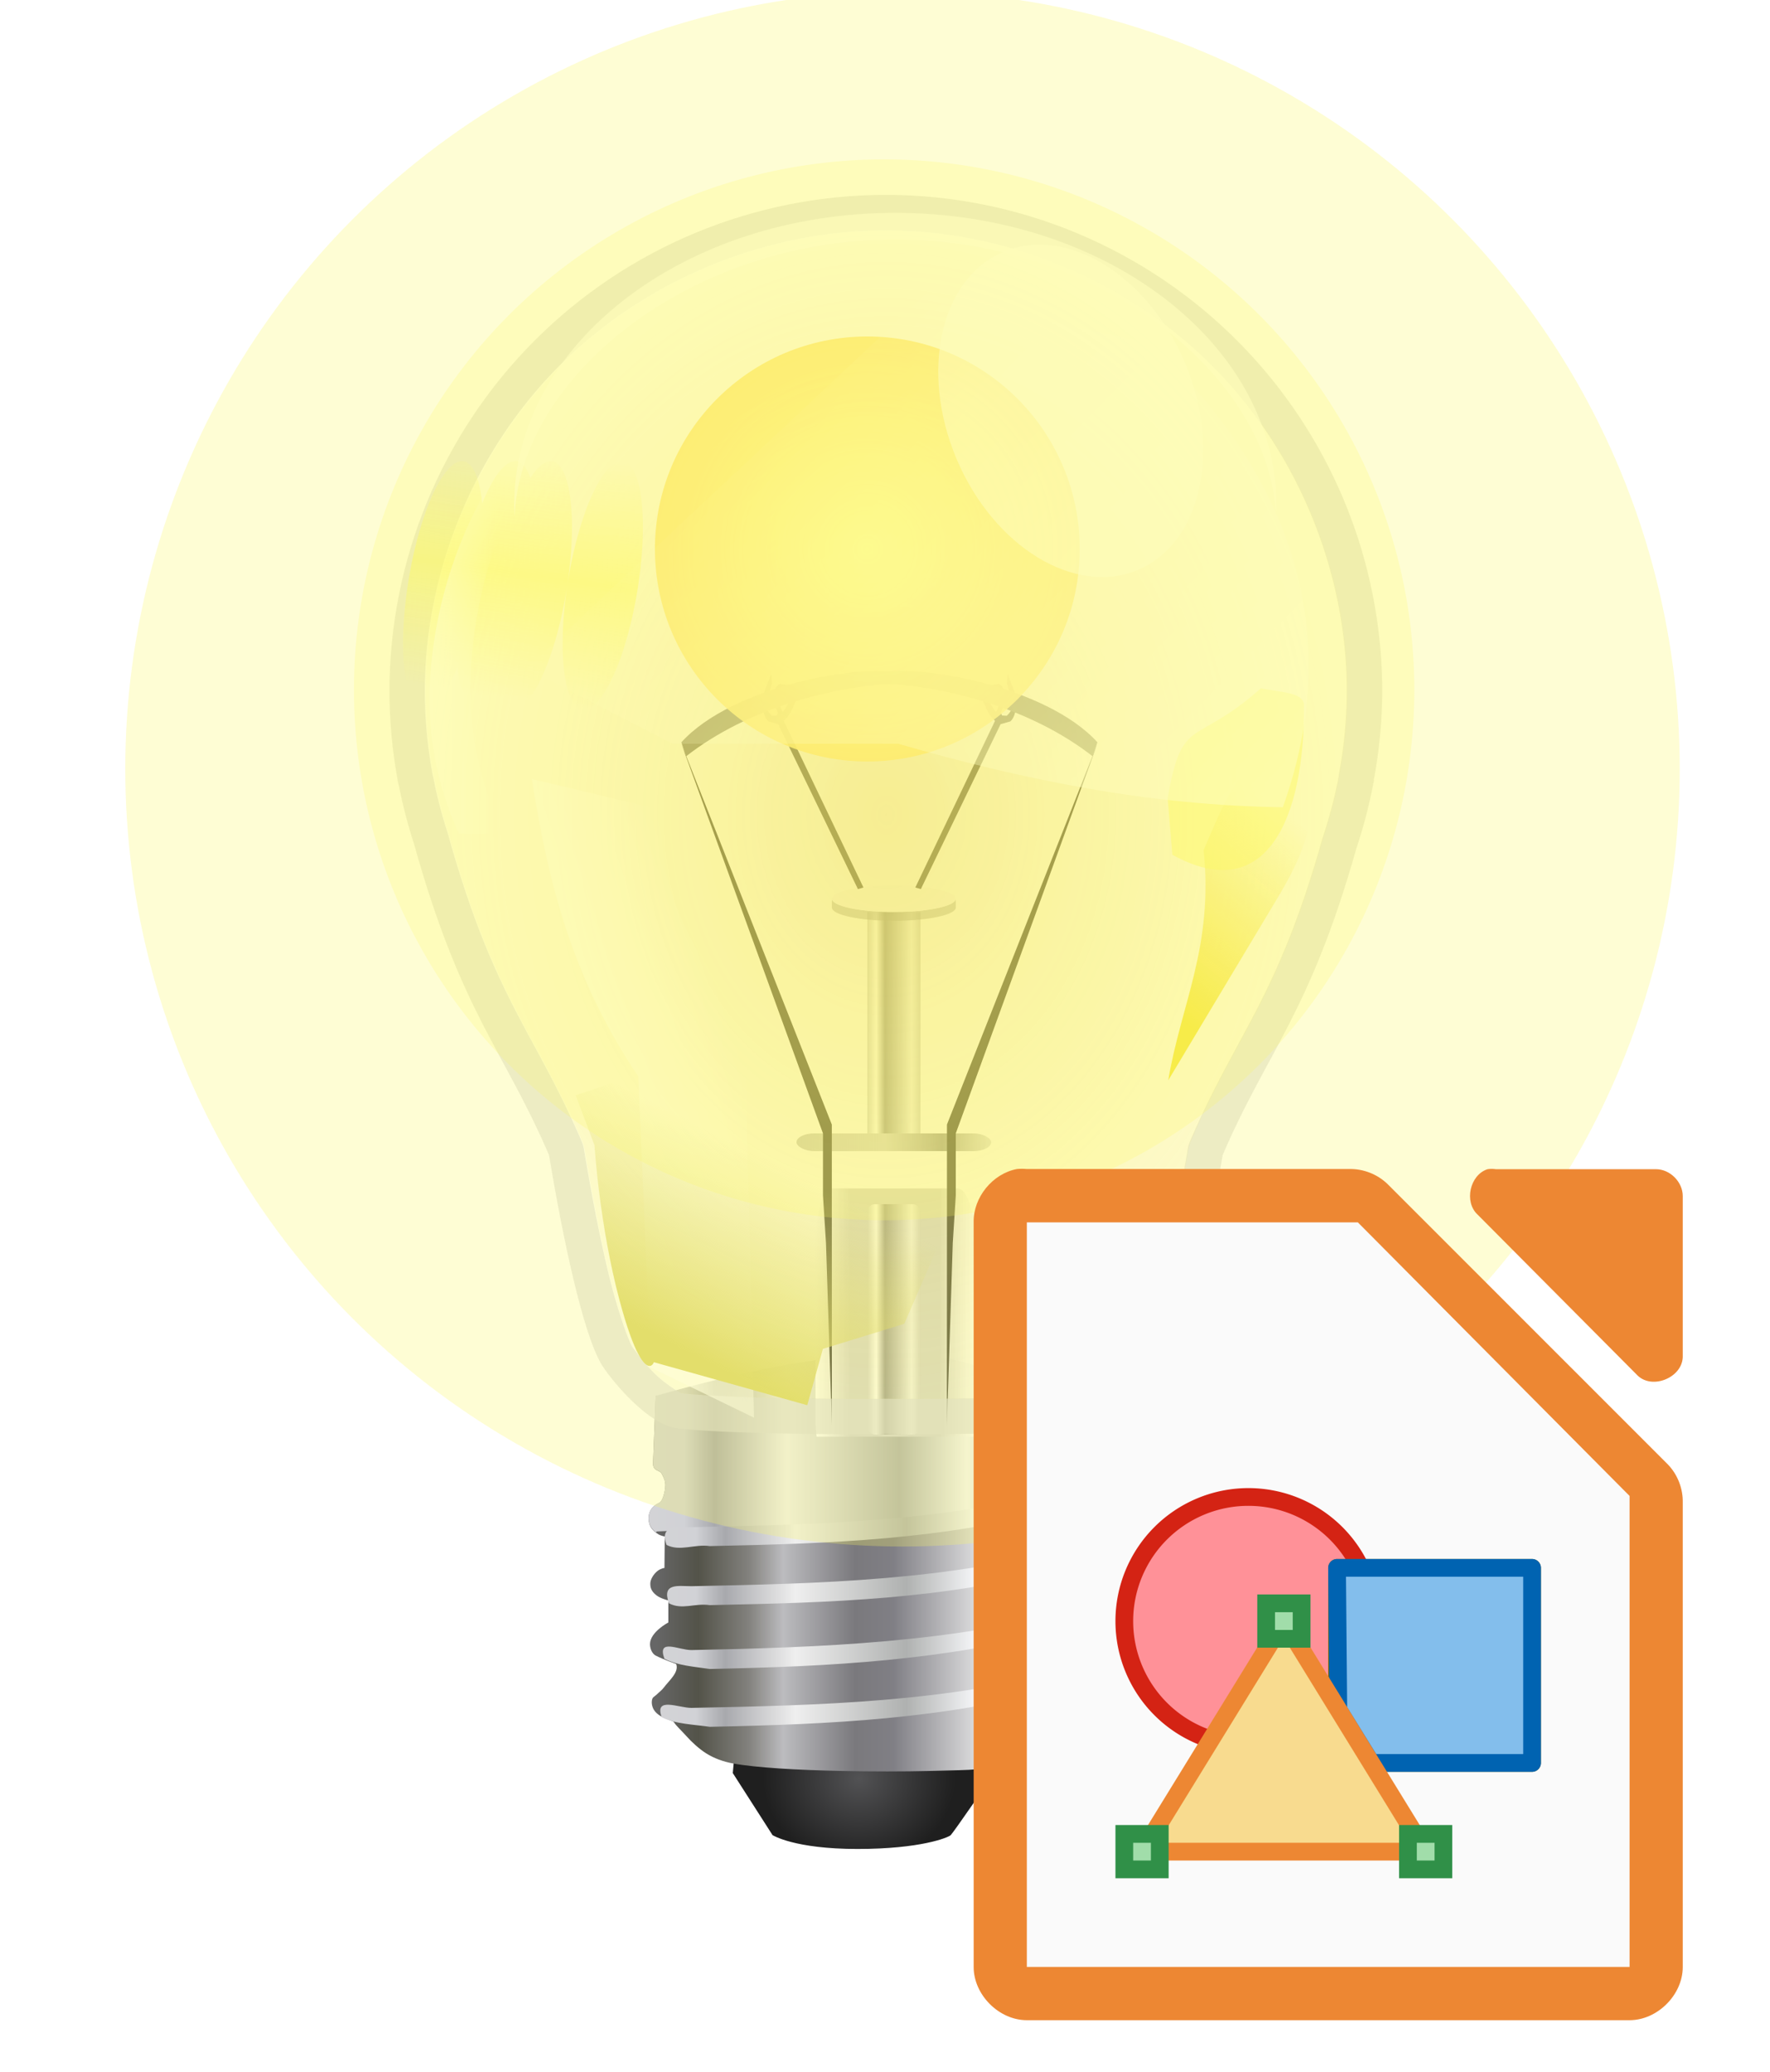 <svg height="117" viewBox="0 0 26.458 30.956" width="100" xmlns="http://www.w3.org/2000/svg" xmlns:xlink="http://www.w3.org/1999/xlink"><linearGradient id="a"><stop offset="0" stop-color="#fff"/><stop offset="1" stop-color="#fff" stop-opacity="0"/></linearGradient><linearGradient id="b"><stop offset="0" stop-color="#d2d2d2" stop-opacity=".972"/><stop offset=".167" stop-color="#fff" stop-opacity=".984"/><stop offset=".333" stop-color="#999" stop-opacity=".992"/><stop offset=".833" stop-color="#f2f2f2" stop-opacity=".996"/><stop offset="1" stop-color="#d2d2d2"/></linearGradient><linearGradient id="c"><stop offset="0" stop-color="#d3d3d6"/><stop offset=".084" stop-color="#d1d2d6"/><stop offset=".155" stop-color="#a8a9ad"/><stop offset=".323" stop-color="#efefef"/><stop offset=".588" stop-color="#afb1b0"/><stop offset=".746" stop-color="#f2f3f5"/><stop offset=".959" stop-color="#b5b6b7"/><stop offset="1" stop-color="#797979"/></linearGradient><radialGradient id="d" cx="394.734" cy="940.029" gradientTransform="matrix(.735 -0 0 .66 283.657 306.51)" gradientUnits="userSpaceOnUse" r="54.392"><stop offset="0" stop-color="#525254"/><stop offset="1" stop-color="#1f1f1f"/></radialGradient><linearGradient id="e" gradientUnits="userSpaceOnUse" x1="489.709" x2="663.744" y1="817.118" y2="817.118"><stop offset="0" stop-color="#666"/><stop offset=".099" stop-color="#535349"/><stop offset=".219" stop-color="#82817d"/><stop offset=".302" stop-color="#bcbcbf"/><stop offset=".473" stop-color="#7a797d"/><stop offset=".565" stop-color="#807f85"/><stop offset=".759" stop-color="#dadadb"/><stop offset="1" stop-color="#282924"/></linearGradient><linearGradient id="f" gradientUnits="userSpaceOnUse" x1="37.543" x2="61.967" xlink:href="#c" y1="81.923" y2="81.923"/><linearGradient id="g" gradientUnits="userSpaceOnUse" x1="491.224" x2="664.801" xlink:href="#c" y1="855.709" y2="855.709"/><linearGradient id="h" gradientUnits="userSpaceOnUse" x1="12.965" x2="13.758" xlink:href="#b" y1="285.755" y2="285.755"/><linearGradient id="i" gradientUnits="userSpaceOnUse" x1="46" x2="55" y1="74" y2="74"><stop offset="0" stop-color="#fff"/><stop offset=".222" stop-color="#d4d4d4"/><stop offset=".778" stop-color="#d4d4d4"/><stop offset="1" stop-color="#fff" stop-opacity=".726"/></linearGradient><linearGradient id="j" gradientTransform="matrix(1 0 0 .806 0 54.129)" gradientUnits="userSpaceOnUse" x1="12.965" x2="13.758" xlink:href="#b" y1="281.72" y2="281.72"/><linearGradient id="k" gradientUnits="userSpaceOnUse" x1="11.906" x2="14.817" y1="283.109" y2="283.109"><stop offset="0" stop-color="#c7c7c7"/><stop offset=".455" stop-color="#c7c7c7" stop-opacity=".769"/><stop offset=".75" stop-color="#999"/><stop offset="1" stop-color="#c7c7c7" stop-opacity=".54"/></linearGradient><filter id="l" color-interpolation-filters="sRGB" height="1.043" width="1.054" x="-.027" y="-.022"><feGaussianBlur stdDeviation=".629"/></filter><clipPath id="m"><path d="m29.511 1.511a28 28 0 0 0 -28 28 28 28 0 0 0 .463 5h-.01c.028.118.056.22.084.336a28 28 0 0 0 .846 3.246c2.667 9.547 5.077 11.628 7.619 17.557.778 4.665 1.914 10.11 2.998 11.861.254.417 2.238 3.102 4.061 3.51 0 0 1.866.365 11.361.365.197.002.383-.007.578-.008.195 0 .381.01.578.008 9.495 0 11.361-.365 11.361-.365 1.822-.408 3.807-3.092 4.061-3.51 1.084-1.751 2.22-7.196 2.998-11.861 2.523-5.883 4.914-7.973 7.557-17.332a28 28 0 0 0 .941-3.6c.017-.072.033-.134.051-.207h-.021a28 28 0 0 0 .475-5 28 28 0 0 0 -28-28z"/></clipPath><filter id="n" color-interpolation-filters="sRGB" height="1.474" width="1.66" x="-.33" y="-.237"><feGaussianBlur stdDeviation=".51"/></filter><linearGradient id="o" gradientUnits="userSpaceOnUse" x1="17.462" x2="19.579" y1="281.125" y2="278.479"><stop offset="0" stop-color="#f3df2e"/><stop offset="1" stop-color="#f3df2e" stop-opacity="0"/></linearGradient><linearGradient id="p" gradientUnits="userSpaceOnUse" x1="26" x2="28" y1="39" y2="25"><stop offset="0" stop-color="#fdf965" stop-opacity="0"/><stop offset=".5" stop-color="#fdf965" stop-opacity=".874"/><stop offset="1" stop-color="#fdf965" stop-opacity="0"/></linearGradient><filter id="q" color-interpolation-filters="sRGB" height="1.042" width="1.017" x="-.008" y="-.021"><feGaussianBlur stdDeviation=".15"/></filter><linearGradient id="r" gradientUnits="userSpaceOnUse" x1="24" x2="28" xlink:href="#a" y1="35" y2="35"/><radialGradient id="s" cx="12.965" cy="274.246" gradientUnits="userSpaceOnUse" r="4.928"><stop offset="0" stop-color="#fefb9e"/><stop offset="1" stop-color="#fdd564" stop-opacity=".851"/></radialGradient><filter id="t" color-interpolation-filters="sRGB" height="1.552" width="1.552" x="-.276" y="-.276"><feGaussianBlur stdDeviation=".73"/></filter><linearGradient id="u" gradientUnits="userSpaceOnUse" x1="7.951" x2="10.945" xlink:href="#a" y1="282.454" y2="281.425"/><linearGradient id="v" gradientUnits="userSpaceOnUse" x1="9.682" x2="11.085" y1="285.938" y2="283.179"><stop offset="0" stop-color="#dad46e"/><stop offset="1" stop-color="#dad46e" stop-opacity="0"/></linearGradient><radialGradient id="w" cx="50" cy="45.938" gradientTransform="matrix(1 0 0 1.267 0 -12.257)" gradientUnits="userSpaceOnUse" r="26.002"><stop offset="0" stop-color="#d4a81c" stop-opacity=".618"/><stop offset="1" stop-color="#eed746" stop-opacity=".123"/></radialGradient><filter id="x" color-interpolation-filters="sRGB" height="1.16" width="1.166" x="-.083" y="-.08"><feGaussianBlur stdDeviation=".468"/></filter><filter id="y" color-interpolation-filters="sRGB" height="1.24" width="1.24" x="-.12" y="-.12"><feGaussianBlur stdDeviation=".792"/></filter><filter id="z" color-interpolation-filters="sRGB" height="1.357" width="1.476" x="-.238" y="-.179"><feGaussianBlur stdDeviation=".202"/></filter><linearGradient id="A" gradientUnits="userSpaceOnUse" x1="19.751" x2="11.611" xlink:href="#a" y1="279.039" y2="271.088"/><filter id="B" color-interpolation-filters="sRGB" height="1.069" width="1.156" x="-.078" y="-.035"><feGaussianBlur stdDeviation=".069"/></filter><g transform="translate(0 -266.044)"><path d="m50 12.998c-6.807 0-13.573 2.802-18.387 7.615-4.812 4.812-7.614 11.575-7.615 18.381 0.0.001-0.0.003 0 .004v.002c.004 1.555.148 3.11.43 4.639a1.998 1.998 0 0 1 .006.047c.015.057.026.1.045.18a1.998 1.998 0 0 1 .018.084c.201 1.019.463 2.026.785 3.014a1.998 1.998 0 0 1 .025.082c2.603 9.319 4.875 11.113 7.531 17.307a1.998 1.998 0 0 1 .135.459c.384 2.301.856 4.794 1.355 6.887.5 2.092 1.153 3.899 1.371 4.252a1.998 1.998 0 0 1 .008.014c-.086-.142.53.75 1.164 1.4.63.645 1.454 1.149 1.613 1.189.011.003.241.058 1.807.145 1.601.088 4.409.18 9.131.18a1.998 1.998 0 0 1 .018 0c.126.001.302-.007.553-.008a1.998 1.998 0 0 1 .008 0c.261 0 .439.009.561.008a1.998 1.998 0 0 1 .018 0c4.722 0 7.53-.091 9.131-.18 1.565-.086 1.795-.142 1.807-.145.159-.04.983-.544 1.613-1.189.634-.65 1.25-1.542 1.164-1.4a1.998 1.998 0 0 1 .008-.014c.219-.353.871-2.16 1.371-4.252s.972-4.585 1.355-6.887a1.998 1.998 0 0 1 .135-.459c2.635-6.146 4.893-7.957 7.471-17.088a1.998 1.998 0 0 1 .027-.09c.365-1.093.658-2.21.875-3.342a1.998 1.998 0 0 1 .004-.021 1.998 1.998 0 0 1 .023-.178c.285-1.528.432-3.082.439-4.637-.001-6.806-2.803-13.57-7.615-18.383-4.814-4.814-11.579-7.615-18.387-7.615z" fill="#fbfbfb" fill-opacity=".151" stroke-width=".138" transform="matrix(.265 0 0 .265 0 266.044)"/><g transform="matrix(.036 0 0 .036 -7.814 259.248)"><path d="m521.827 919.11-.5 5.5 16.5 25.75s9 5.75 35.25 5.75 37.75-4.75 38.75-5.75 17-23.75 17.25-25.5-1-7-1-7z" fill="url(#d)"/><path d="m489.327 768.11-1.125 28.125c.097 3.188 2.669 2.498 3.562 4.062.827 1.447 1.564 3.083 1.562 4.75-.002 2.589-1.138 6.781-2.438 7.375-1.366.624-4.607 2.246-4.5 6.625.063 2.594.93 4.623 4.188 6.562.748.445 2.499.89 2.5.75l-.125 13.125s-1.485.167-2.86 1.235c-1.552 1.205-3.015 3.42-3.015 5.265 0 1.448.225 3.05 2.534 4.861 1.708 1.34 4.966 2.139 4.966 2.139v9.125s-7.625 3.97-7.625 9c0 1.77.804 3.935 2.375 4.75 3.057 1.586 8.5 3.5 8.5 3.5 1.252 3.451-2.933 6.805-5.125 9.75-.836 1.123-2.005 1.953-3 2.938-.607.601-1.558.997-1.812 1.812-.486 1.556-.058 3.475.875 4.812 1.135 1.627 3.033 2.64 4.941 3.429 1.091.452 2.956 1.046 3.122 1.321.983 1.63 3.271 3.638 5.186 5.8 2.295 2.589 5.383 5.381 8.252 7.2 3.329 2.112 7.187 3.462 11.062 4.188 9.594 1.795 27.038 2.734 44.394 3.118 13.535.299 27.015.26 36.674.026 23.482-.569 19.794-.363 29.307-2.769 1.959-.495 3.817-1.498 5.731-2.217 2.331-.876 4.685-1.544 6.644-3.033 2.707-2.058 3.861-3.853 5.882-6.62.605-.829 1.63-3.054 2.368-3.755 1.04-.987 3.508-1.506 3.438-2.938-.074-1.514-.776-2.843-.649-5.871.051-1.225.081-4.244.587-5.317.359-.761 3.005-1.883 4.674-2.862 2.524-1.48 4.769-3.513 4.826-6.138.091-4.123-2.127-3.751-4.512-5.736-2.138-1.779-4.238-4.469-4.238-6.889 0-5.733 8.54-5.072 8.625-11.75.027-2.155-.225-3.592-2.02-5.173-2.094-1.845-5.98-2.943-5.98-6.327 0-2.584 1.568-4.695 3.5-7.125 1.891-2.377 4.125-5.977 4.125-8.125 0-2.577-3.567-3.78-4.875-6-1.049-1.78-2.396-3.686-2.312-5.75.097-2.374 1.694-4.527 3.188-6.375.839-1.037 3.16-1.167 3.125-2.5l-1-38.5s1.37-1.456 3.619-3.46z" fill="url(#e)"/><path d="m37.947 80.242-.154 3.879c.013.44.367.343.49.559.114.2.215.426.215.656-0.0.357-.157.934-.336 1.016-.188.086-.634.31-.619.914.008.311.113.563.432.799l.025-.064c18.696-.685 19.766-1.069 23.992-2.631l-.119-4.594s.19-.2.5-.477c-5.042 1.232-3.318-6.044-24.426-.057z" fill="url(#f)" stroke-width=".138" transform="matrix(7.251 0 0 7.251 214.154 186.242)"/><path d="m662.547 881c-51.494 14.271-105.32 15.503-158.39 16.561-5.376.015-15.461-4.79-12.349 3.85 5.51 2.883 13.713 3.07 19.992 4.007 50.263-1.041 97.154-3.156 145.97-16.29 5.301.234 4.747-5.55 4.773-8.127zm2.25-24.75c-51.494 14.271-107.57 16.253-160.64 17.311-5.376.015-14.336-5.04-11.224 3.6 5.51 2.883 12.588 3.32 18.867 4.257 50.263-1.041 97.756-3.428 146.58-16.562 5.301.234 6.395-6.028 6.421-8.606zm-2.25-25.75c-51.494 14.271-105.32 15.503-158.39 16.561-5.376.015-12.461-1.54-9.349 7.1 5.51 2.883 10.713-.18 16.992.757 50.263-1.041 97.419-2.273 146.24-15.407 5.301.234 4.482-6.434 4.508-9.011zm0-24.5c-51.494 14.271-105.32 15.503-158.39 16.561-5.376.015-13.461-1.29-10.349 7.35 5.51 2.883 11.713-.43 17.992.507 50.263-1.041 96.881-2.553 145.7-15.687 5.301.234 5.02-6.153 5.046-8.731z" fill="url(#g)"/></g><path d="m47 67c-.554 0-1 1.338-1 3v10c0 .355.029.684.066 1h8.867c.037-.316.066-.645.066-1v-10c0-1.662-.446-3-1-3z" fill="url(#i)" transform="matrix(.265 0 0 .265 0 266.044)"/><rect fill="url(#h)" height="3.44" ry=".112" width=".794" x="12.965" y="284.035"/><path d="m12.965 279.67h.794v3.307h-.794z" fill="url(#j)"/><path d="m12.435 279.471v.065.066c-0.0 0-0.0.001 0 .001 0 .11.415.198.926.198.511 0 .926-.089.926-.198 0-0.0 0-.001 0-.001v-.066-.065c0 .11-.415.198-.926.198-.511 0-.926-.089-.926-.198z" fill="#999" opacity=".5"/><path d="m14.287 279.471a.926.198 0 0 1 -.926.198.926.198 0 0 1 -.926-.198.926.198 0 0 1 .926-.198.926.198 0 0 1 .926.198z" fill="#fbfbfb"/><rect fill="url(#k)" height=".265" rx=".265" width="2.91" x="11.906" y="282.977"/><path d="m12.435 287.343-.088-2.728-.045-.712v-.926l-2.117-5.821 2.249 5.689v1.058.397z" fill="#3d3d3d"/><path d="m43.5 38-.363.934c-.198.753-.122 1.433.205 1.736l.553.158 4.498 9.297.312-.09-4.496-9.396c.362-.316.492-.7.68-1.121-.106-.828-.187-.825-.885-.963-.256.094-.263.368-.395.553l-.031.236c.045.298.194.559.301.836l-.064.158-.268.016c-.376-.346-.28-.53-.236-1.043l.236-.789zm.709.941.119.031c.127.095.142.253.213.379l-.094.355-.285.434-.062-.086-.205-.584.047-.441z" fill="#5a5a5a" transform="matrix(.265 0 0 .265 0 266.044)"/><path d="m10.185 277.134.07.21c.924-.722 2.199-1.056 3.204-1.087l.023-.152c-.57-.163-2.535.187-3.297 1.029z" fill="#767676"/><g transform="matrix(-1 0 0 1 26.589 0)"><path d="m12.435 287.343-.088-2.728-.045-.712v-.926l-2.117-5.821 2.249 5.689v1.058.397z" fill="#3d3d3d"/><path d="m43.5 38-.363.934c-.198.753-.122 1.433.205 1.736l.553.158 4.498 9.297.312-.09-4.496-9.396c.362-.316.492-.7.68-1.121-.106-.828-.187-.825-.885-.963-.256.094-.263.368-.395.553l-.031.236c.045.298.194.559.301.836l-.064.158-.268.016c-.376-.346-.28-.53-.236-1.043l.236-.789zm.709.941.119.031c.127.095.142.253.213.379l-.094.355-.285.434-.062-.086-.205-.584.047-.441z" fill="#5a5a5a" transform="matrix(.265 0 0 .265 0 266.044)"/><path d="m10.185 277.134.07.21c.924-.722 2.199-1.056 3.204-1.087l.023-.152c-.57-.163-2.535.187-3.297 1.029z" fill="#767676"/></g><path clip-path="url(#m)" d="m29.511 1.511a28 28 0 0 0 -28 28 28 28 0 0 0 .463 5h-.01c.028.118.056.22.084.336a28 28 0 0 0 .846 3.246c2.667 9.547 5.077 11.628 7.619 17.557.778 4.665 1.914 10.11 2.998 11.861.254.417 2.238 3.102 4.061 3.51 0 0 1.866.365 11.361.365.197.002.383-.007.578-.008.195 0 .381.01.578.008 9.495 0 11.361-.365 11.361-.365 1.822-.408 3.807-3.092 4.061-3.51 1.084-1.751 2.22-7.196 2.998-11.861 2.523-5.883 4.914-7.973 7.557-17.332a28 28 0 0 0 .941-3.6c.017-.072.033-.134.051-.207h-.021a28 28 0 0 0 .475-5 28 28 0 0 0 -28-28zm0 1.998c6.807 0 13.573 2.802 18.387 7.615 4.813 4.813 7.614 11.577 7.615 18.383-.008 1.555-.154 3.108-.439 4.637a1.998 1.998 0 0 0 -.023.178 1.998 1.998 0 0 0 -.004.021c-.217 1.132-.51 2.249-.875 3.342a1.998 1.998 0 0 0 -.027.09c-2.578 9.131-4.835 10.942-7.471 17.088a1.998 1.998 0 0 0 -.135.459c-.384 2.301-.856 4.794-1.355 6.887s-1.152 3.899-1.371 4.252a1.998 1.998 0 0 0 -.008.014c.086-.142-.53.75-1.164 1.4-.63.645-1.454 1.149-1.613 1.189-.011.003-.241.058-1.807.145-1.601.088-4.409.18-9.131.18a1.998 1.998 0 0 0 -.018 0c-.121.001-.3-.008-.561-.008a1.998 1.998 0 0 0 -.008 0c-.251.001-.427.009-.553.008a1.998 1.998 0 0 0 -.018 0c-4.722 0-7.53-.091-9.131-.18-1.565-.086-1.795-.142-1.807-.145-.159-.04-.983-.544-1.613-1.189-.634-.65-1.25-1.542-1.164-1.4a1.998 1.998 0 0 0 -.008-.014c-.219-.353-.871-2.16-1.371-4.252-.5-2.092-.972-4.585-1.355-6.887a1.998 1.998 0 0 0 -.135-.459c-2.656-6.194-4.928-7.988-7.531-17.307a1.998 1.998 0 0 0 -.025-.082c-.322-.988-.584-1.994-.785-3.014a1.998 1.998 0 0 0 -.018-.084c-.019-.08-.03-.123-.045-.18a1.998 1.998 0 0 0 -.006-.047c-.282-1.529-.425-3.084-.43-4.639v-.002c-0-.001 0-.003 0-.004.002-6.805 2.803-13.569 7.615-18.381 4.814-4.814 11.579-7.615 18.387-7.615z" fill="#dadada" fill-opacity=".649" filter="url(#l)" stroke-width=".138" transform="matrix(.265 0 0 .265 5.421 268.555)"/><path d="m50 12.998c-6.807 0-13.573 2.802-18.387 7.615-4.812 4.812-7.614 11.575-7.615 18.381 0.0.001-0.0.003 0 .004v.002c.004 1.555.148 3.11.43 4.639a1.998 1.998 0 0 1 .006.047c.015.057.026.1.045.18a1.998 1.998 0 0 1 .018.084c.201 1.019.463 2.026.785 3.014a1.998 1.998 0 0 1 .025.082c2.603 9.319 4.875 11.113 7.531 17.307a1.998 1.998 0 0 1 .135.459c.384 2.301.856 4.794 1.355 6.887.5 2.092 1.153 3.899 1.371 4.252a1.998 1.998 0 0 1 .008.014c-.086-.142.53.75 1.164 1.4.63.645 1.454 1.149 1.613 1.189.011.003.241.058 1.807.145 1.601.088 4.409.18 9.131.18a1.998 1.998 0 0 1 .018 0c.126.001.302-.007.553-.008a1.998 1.998 0 0 1 .008 0c.261 0 .439.009.561.008a1.998 1.998 0 0 1 .018 0c4.722 0 7.53-.091 9.131-.18 1.565-.086 1.795-.142 1.807-.145.159-.04.983-.544 1.613-1.189.634-.65 1.25-1.542 1.164-1.4a1.998 1.998 0 0 1 .008-.014c.219-.353.871-2.16 1.371-4.252s.972-4.585 1.355-6.887a1.998 1.998 0 0 1 .135-.459c2.635-6.146 4.893-7.957 7.471-17.088a1.998 1.998 0 0 1 .027-.09c.365-1.093.658-2.21.875-3.342a1.998 1.998 0 0 1 .004-.021 1.998 1.998 0 0 1 .023-.178c.285-1.528.432-3.082.439-4.637-.001-6.806-2.803-13.57-7.615-18.383-4.814-4.814-11.579-7.615-18.387-7.615z" fill="url(#w)" opacity=".512" stroke-width=".138" transform="matrix(.265 0 0 .265 0 266.044)"/><circle cx="12.965" cy="274.246" fill="url(#s)" filter="url(#t)" r="3.175"/><ellipse cx="16.007" cy="272.129" fill="#fff" fill-opacity=".568" filter="url(#n)" rx="1.852" ry="2.58" transform="matrix(.921 -.39 .39 .921 -104.867 27.793)"/><path d="m17.992 278.744c.15 1.44-.339 2.305-.529 3.44l1.587-2.646c.562-.916.837-1.725 0-2.117-.486-.106-.763.645-1.058 1.323z" fill="url(#o)" filter="url(#B)" opacity=".98"/><g transform="matrix(.265 0 0 .265 0 266.044)"><path d="m26.061 26a1.976 7.087 9.349 0 0 -3.061 7 1.976 7.087 9.349 0 0 .939 7 1.976 7.087 9.349 0 0 1.861-2.381 1.976 7.087 9.349 0 0 1.139 2.381 1.976 7.087 9.349 0 0 1.143-.945 1.976 7.087 9.349 0 0 .857.945 1.976 7.087 9.349 0 0 3.061-7 1.976 7.087 9.349 0 0 -.939-7 1.976 7.087 9.349 0 0 -1.143.945 1.976 7.087 9.349 0 0 -.857-.945 1.976 7.087 9.349 0 0 -1.861 2.381 1.976 7.087 9.349 0 0 -1.139-2.381zm5.939 7a1.976 7.087 9.349 0 0 .939 7 1.976 7.087 9.349 0 0 3.061-7 1.976 7.087 9.349 0 0 -.939-7 1.976 7.087 9.349 0 0 -3.061 7z" fill="url(#p)" filter="url(#x)" opacity=".8"/><path d="m50.5 12c-11.874 0-21.5 7.387-21.5 16.5.005.205.015.409.029.613.31-7.849 9.828-15.605 21.471-15.613 11.551.005 21.032 7.665 21.471 15.449.012-.15.022-.299.029-.449 0-9.113-9.626-16.5-21.5-16.5z" fill="#fff" fill-opacity=".653" filter="url(#q)"/><path d="m36 21c-7.032.961-11.758 10.36-11.768 18.453.002 2.633.572 5.226 1.66 7.547h2.572c-1.26-2.448-1.928-5.236-1.934-8.076.004-7.089 3.519-15.918 9.469-17.924z" fill="url(#r)" opacity=".8"/></g><path d="m7.951 277.683c.24 1.548.609 2.993 1.59 4.443l.187 4.35 1.543.748-.14-5.847c-.693-1.035-1.376-2.071-1.216-3.227z" fill="url(#u)"/><path d="m9.729 286.383c.149-.255-.026.74-.468-.912-.303-1.133-.374-2.315-.374-2.315l-.281-.748 1.964-.655 2.432-.281 1.45 2.198-.935 2.152-1.216.374-.234.842z" fill="url(#v)"/><path d="m18.849 276.327c-1.002.887-1.177.392-1.395 1.645l.07.842c1.392.771 1.979-.514 1.968-2.233-.001-.204-.388-.194-.642-.254z" fill="#fcf967" fill-opacity=".488" filter="url(#z)"/><path d="m7.871 276.032 2.183 1.124h3.373c1.911.551 3.776.923 5.749.948.981-2.729.006-5.083-1.964-6.922l-3.368-.748z" fill="url(#A)" opacity=".68"/><circle cx="13.216" cy="276.35" fill="#fdf965" fill-opacity=".225" filter="url(#y)" r="7.925"/><circle cx="13.216" cy="276.35" fill="#fdf965" fill-opacity=".274" filter="url(#y)" r="7.925" transform="matrix(1.466 0 0 1.466 -5.884 -127.598)"/></g><g transform="matrix(.265 0 0 .265 13.494 17.462)"><path d="m6.438.014c-1.375.262-2.462 1.6-2.437 2.999v41.988c0 1.57 1.429 2.999 3 2.999h33.999c1.571-0 3-1.429 3-2.999v-26.182c.018-.792-.292-1.586-.844-2.156l-15.811-15.806c-.569-.551-1.364-.862-2.156-.844h-18.188c-.187-.018-.376-.018-.562 0z" fill="#ed8733"/><path d="m32.988.023c-.998.32-1.334 1.84-.565 2.555l9.036 9.083c.835.796 2.497.115 2.541-1.041v-9.083c-0-.793-.717-1.514-1.506-1.514h-9.036c-.156-.024-.315-.024-.471 0z" fill="#ed8733"/><path d="m7.001 3.021v.75 40.5.727h.75 32.499.75v-.727-25.5-.328l-.234-.234-14.906-15-.187-.188h-.328-17.593z" fill="#fafafa"/><path d="m26.499 25.502a7 7 0 0 1 -14 0 7 7 0 1 1 14 0z" fill="#ff9198" stroke="#d42314" stroke-width="1"/><path d="m24.499 33.498h11v-11h-11z" fill="none" stroke="#876900" stroke-linecap="round" stroke-linejoin="round" stroke-width="1"/><g fill="#fafafa" stroke="#e78e46" transform="translate(4)"><path d="m22.429 33.498 9.07-0v-11h-11l.07 8z" fill="#83beec" stroke="#0063b1" stroke-linecap="round" stroke-linejoin="round" stroke-width="1"/><path d="m25.499 38.498h-16l8-13z" fill="#f8db8f" stroke="#ed8733" stroke-linecap="round" stroke-linejoin="round"/><g fill="#a1ddaa" stroke="#309048"><path d="m8.499 37.498h2v2h-2z"/><path d="m24.499 37.498h2v2h-2z"/><path d="m16.499 24.498h2v2h-2z"/></g></g></g></svg>